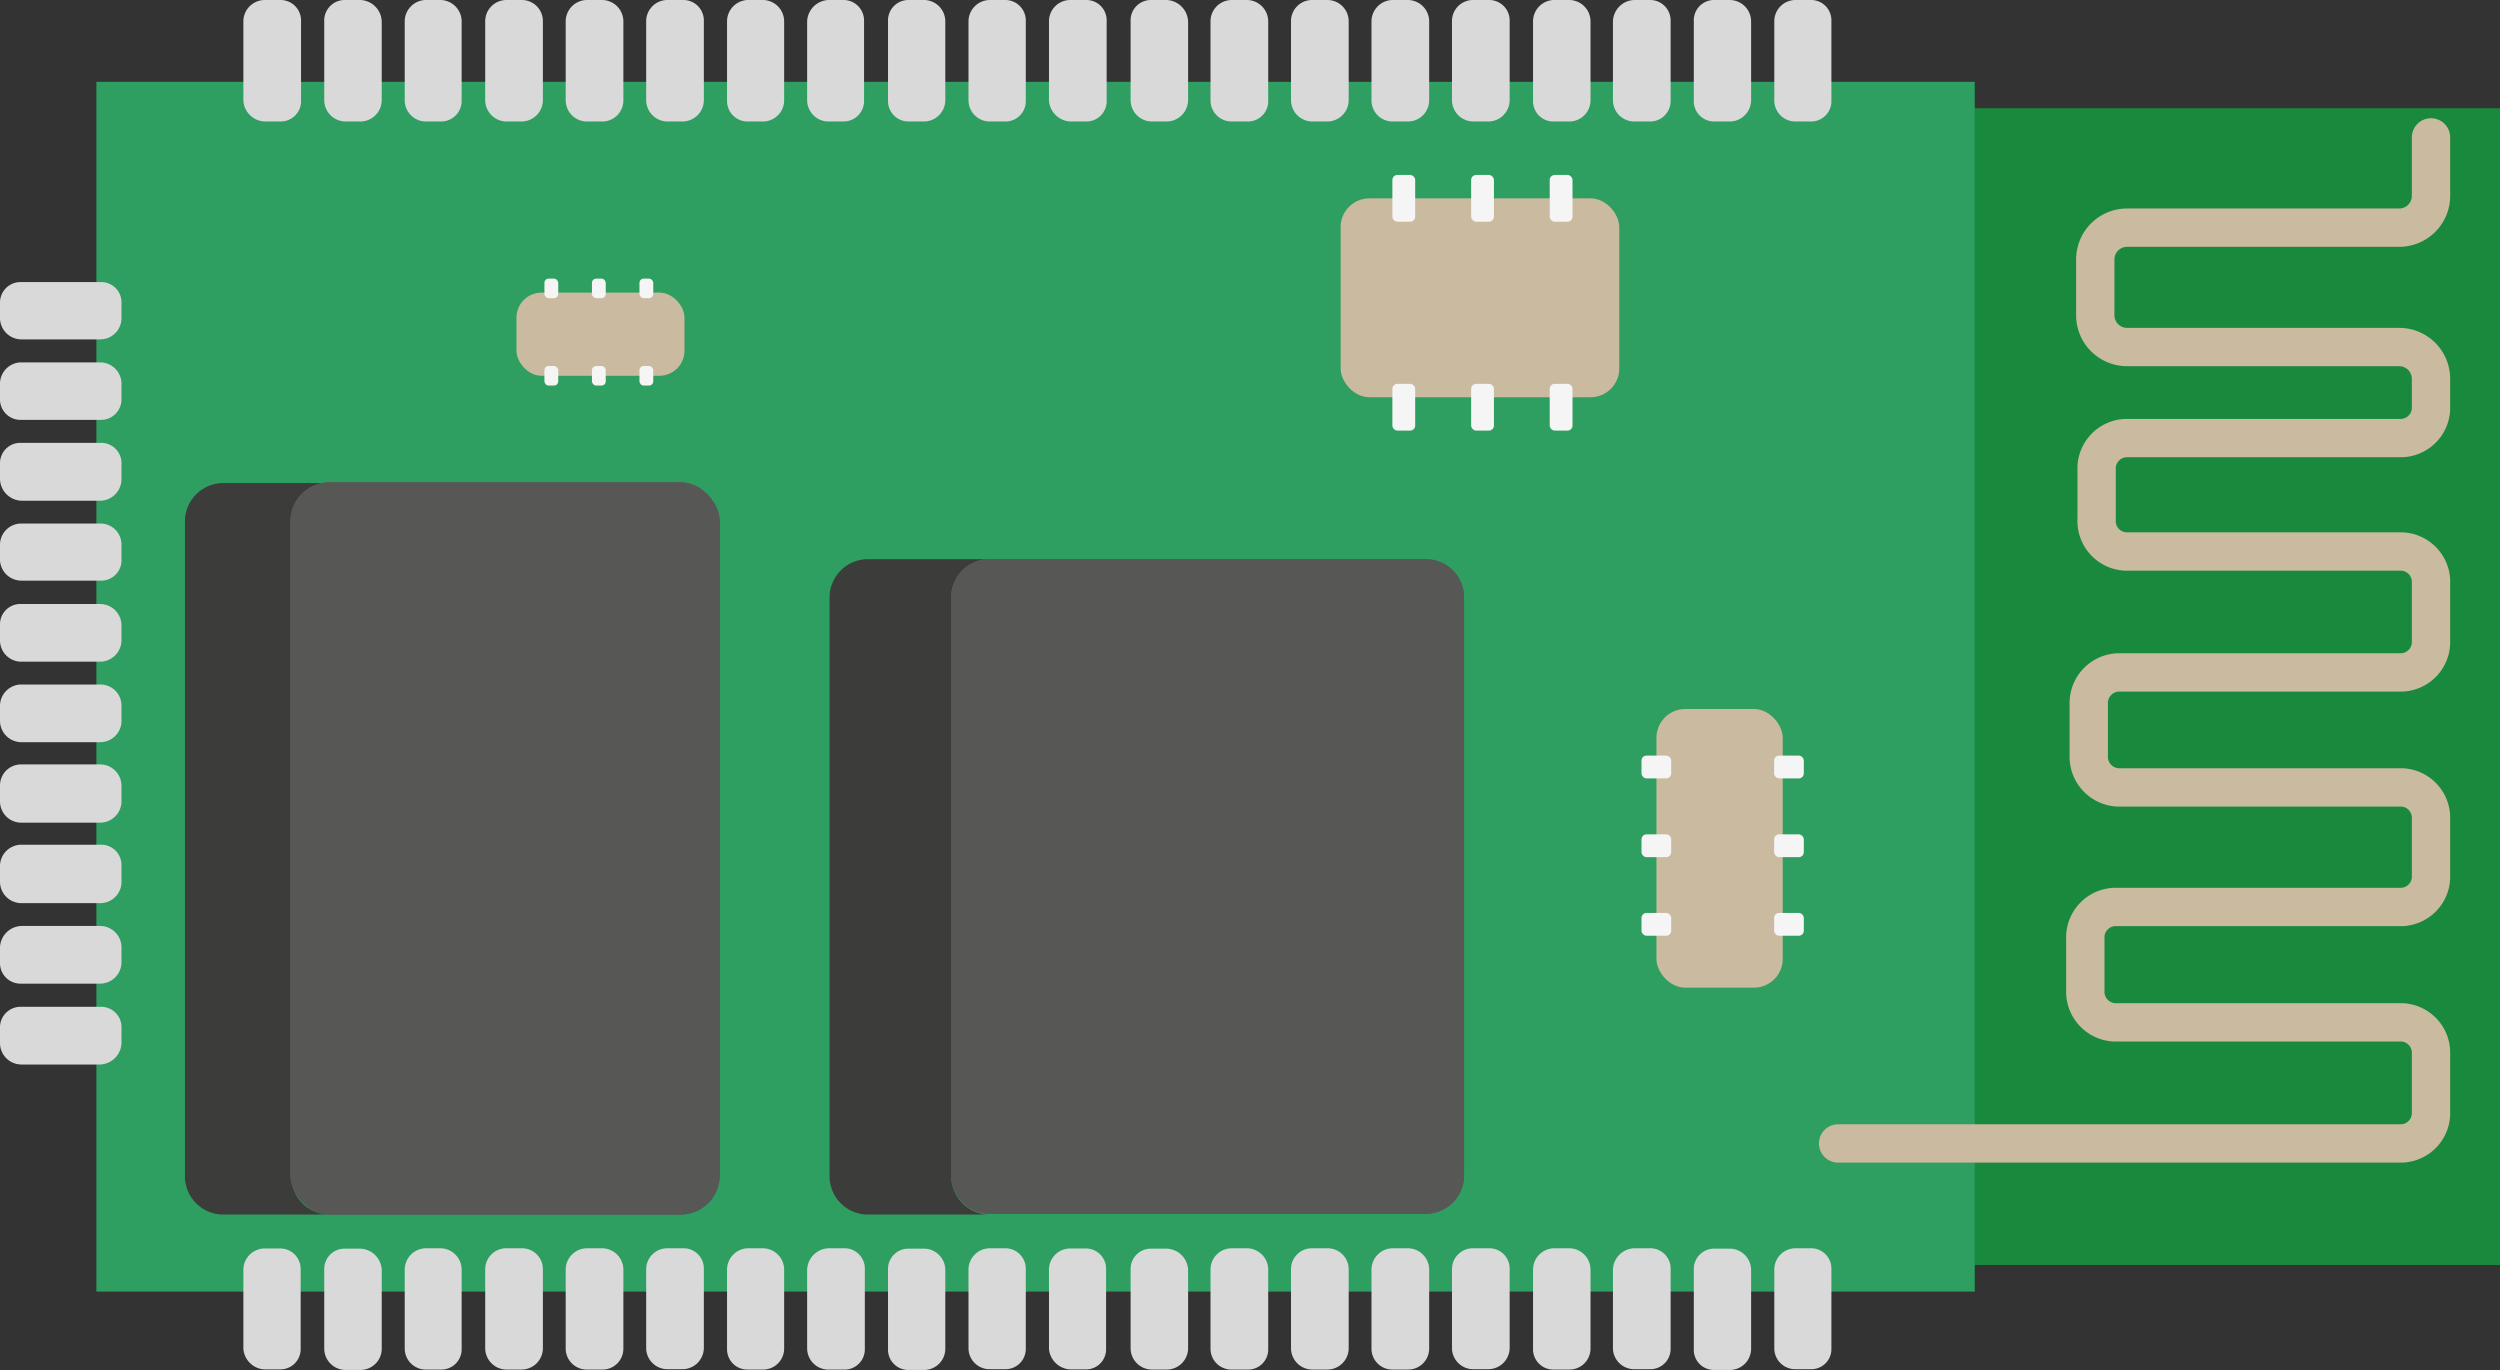 <svg xmlns="http://www.w3.org/2000/svg" viewBox="0 0 130.46 71.5"><rect x="0" y="0" width="130.46" height="71.5" fill="#333333" stroke="none"/><defs><style>.cls-1{fill:#caba9f;}.cls-2{fill:#198a3d;}.cls-3{fill:#2e9f61;}.cls-4{fill:none;stroke:#caba9f;stroke-linecap:round;stroke-miterlimit:10;stroke-width:2px;}.cls-5{fill:#3c3c3b;}.cls-6{fill:#575756;}.cls-7{fill:#f5f5f5;}.cls-8{fill:#d9d9d9;}</style></defs><title>bluetooth_v0</title><g id="Capa_2" data-name="Capa 2"><g id="Capa_24" data-name="Capa 24"><rect class="cls-1" x="69.96" y="15.32" width="14.54" height="10.38" rx="1.5" ry="1.5"/><rect class="cls-2" x="99.17" y="5.65" width="31.29" height="60.36"/><rect class="cls-3" x="5.03" y="4.27" width="98.02" height="63.13"/><path class="cls-4" d="M95.92,59.67h29.42A1.59,1.59,0,0,0,126.86,58V55a1.59,1.59,0,0,0-1.52-1.65h-15a1.6,1.6,0,0,1-1.52-1.66v-2.7a1.59,1.59,0,0,1,1.52-1.66h15a1.59,1.59,0,0,0,1.52-1.66V42.74a1.59,1.59,0,0,0-1.52-1.65H110.52A1.6,1.6,0,0,1,109,39.43V36.75a1.6,1.6,0,0,1,1.52-1.66h14.82a1.59,1.59,0,0,0,1.52-1.65v-3a1.59,1.59,0,0,0-1.52-1.66H110.93a1.59,1.59,0,0,1-1.52-1.66V24.52a1.59,1.59,0,0,1,1.52-1.66h14.41a1.59,1.59,0,0,0,1.52-1.66V19.77a1.66,1.66,0,0,0-1.66-1.66H111a1.66,1.66,0,0,1-1.66-1.66V13.54A1.66,1.66,0,0,1,111,11.88H125.2a1.66,1.66,0,0,0,1.66-1.66V7.17"/><path class="cls-5" d="M17.2,63.38H11.65a2,2,0,0,1-2-2V27.21a2,2,0,0,1,2-2H17.2a2,2,0,0,0-2,2V61.34A2,2,0,0,0,17.2,63.38Z"/><rect class="cls-6" x="15.15" y="25.17" width="22.41" height="38.21" rx="2.04" ry="2.04"/><rect class="cls-6" x="15.15" y="25.17" width="22.41" height="38.21" rx="2.04" ry="2.04"/><path class="cls-5" d="M51.64,63.38H45.29a2,2,0,0,1-2-2V31.18a2,2,0,0,1,2-2h6.35a2,2,0,0,0-2,2V61.34A2,2,0,0,0,51.64,63.38Z"/><path class="cls-6" d="M76.4,31.18V61.34a2,2,0,0,1-2,2H51.64a2,2,0,0,1-2-2V31.18a2,2,0,0,1,2-2H74.36A2,2,0,0,1,76.4,31.18Z"/><path class="cls-6" d="M76.4,31.18V61.34a2,2,0,0,1-2,2H51.64a2,2,0,0,1-2-2V31.18a2,2,0,0,1,2-2H74.36A2,2,0,0,1,76.4,31.18Z"/><rect class="cls-1" x="69.96" y="10.35" width="14.54" height="10.38" rx="1.5" ry="1.5"/><rect class="cls-7" x="72.66" y="9.13" width="1.19" height="2.44" rx="0.26" ry="0.26"/><rect class="cls-7" x="80.87" y="9.13" width="1.19" height="2.44" rx="0.26" ry="0.26"/><rect class="cls-7" x="76.77" y="9.13" width="1.19" height="2.44" rx="0.26" ry="0.26"/><rect class="cls-7" x="72.66" y="20.03" width="1.19" height="2.44" rx="0.26" ry="0.26"/><rect class="cls-7" x="80.87" y="20.03" width="1.19" height="2.44" rx="0.26" ry="0.26"/><rect class="cls-7" x="76.77" y="20.03" width="1.19" height="2.44" rx="0.26" ry="0.26"/><rect class="cls-1" x="86.44" y="37" width="6.59" height="14.54" rx="1.5" ry="1.5"/><rect class="cls-7" x="85.66" y="47.64" width="1.55" height="1.19" rx="0.26" ry="0.26"/><rect class="cls-7" x="85.66" y="39.43" width="1.55" height="1.19" rx="0.26" ry="0.26"/><rect class="cls-7" x="85.66" y="43.54" width="1.55" height="1.19" rx="0.26" ry="0.26"/><rect class="cls-7" x="92.58" y="47.64" width="1.55" height="1.19" rx="0.26" ry="0.26"/><rect class="cls-7" x="92.58" y="39.43" width="1.55" height="1.19" rx="0.26" ry="0.26"/><rect class="cls-7" x="92.58" y="43.54" width="1.55" height="1.19" rx="0.26" ry="0.26"/><rect class="cls-1" x="26.95" y="15.27" width="8.77" height="4.34" rx="1.31" ry="1.31"/><rect class="cls-7" x="33.37" y="19.1" width="0.72" height="1.02" rx="0.22" ry="0.22"/><rect class="cls-7" x="28.41" y="19.1" width="0.72" height="1.02" rx="0.22" ry="0.22"/><rect class="cls-7" x="30.89" y="19.1" width="0.72" height="1.02" rx="0.22" ry="0.22"/><rect class="cls-7" x="33.37" y="14.54" width="0.72" height="1.02" rx="0.22" ry="0.22"/><rect class="cls-7" x="28.41" y="14.54" width="0.72" height="1.02" rx="0.22" ry="0.22"/><rect class="cls-7" x="30.89" y="14.54" width="0.72" height="1.02" rx="0.22" ry="0.22"/><path class="cls-8" d="M92.59,5.22V1.09A1.11,1.11,0,0,1,93.68,0l.8,0a1.06,1.06,0,0,1,1.09,1.1V5.24a1.06,1.06,0,0,1-1.09,1.1h-.77A1.1,1.1,0,0,1,92.59,5.22Z"/><path class="cls-8" d="M88.39,5.24V1.12A1.06,1.06,0,0,1,89.48,0l.8,0a1.12,1.12,0,0,1,1.1,1.09V3.18l0,2.06a1.12,1.12,0,0,1-1.09,1.1h-.83A1.06,1.06,0,0,1,88.39,5.24Z"/><path class="cls-8" d="M84.17,5.24V1.12A1.15,1.15,0,0,1,85.28,0l.8,0a1.07,1.07,0,0,1,1.1,1.1V5.24a1.07,1.07,0,0,1-1.1,1.1h-.82A1.11,1.11,0,0,1,84.17,5.24Z"/><path class="cls-8" d="M80,5.24l0-2.06V1.09A1.12,1.12,0,0,1,81.06,0h.82A1.12,1.12,0,0,1,83,1.09V5.22a1.11,1.11,0,0,1-1.12,1.12h-.78A1.06,1.06,0,0,1,80,5.24Z"/><path class="cls-8" d="M75.77,5.24V1.12A1.1,1.1,0,0,1,76.88,0l.8,0a1.07,1.07,0,0,1,1.1,1.1V5.24a1.12,1.12,0,0,1-1.1,1.1h-.82A1.12,1.12,0,0,1,75.77,5.24Z"/><path class="cls-8" d="M71.57,5.22V1.09A1.12,1.12,0,0,1,72.66,0h.82a1.12,1.12,0,0,1,1.1,1.09V5.22a1.11,1.11,0,0,1-1.12,1.12h-.78A1.1,1.1,0,0,1,71.57,5.22Z"/><path class="cls-8" d="M67.37,5.24V1.12A1.1,1.1,0,0,1,68.48,0h.78a1.11,1.11,0,0,1,1.12,1.12V5.24a1.12,1.12,0,0,1-1.1,1.1h-.82A1.12,1.12,0,0,1,67.37,5.24Z"/><path class="cls-8" d="M59,5.24V1.12A1.06,1.06,0,0,1,60.06,0l.8,0A1.17,1.17,0,0,1,62,1.12V5.24a1.13,1.13,0,0,1-1.09,1.1h-.83A1.12,1.12,0,0,1,59,5.24Z"/><path class="cls-8" d="M54.74,5.24V3.11l0-2A1.11,1.11,0,0,1,55.86,0l.8,0a1.06,1.06,0,0,1,1.09,1.1V5.24a1.06,1.06,0,0,1-1.09,1.1l-.8,0A1.17,1.17,0,0,1,54.74,5.24Z"/><path class="cls-8" d="M63.17,5.22V1.09A1.11,1.11,0,0,1,64.26,0h.82a1.12,1.12,0,0,1,1.1,1.09l0,2.07V5.24a1.06,1.06,0,0,1-1.09,1.1h-.78A1.1,1.1,0,0,1,63.17,5.22Z"/><path class="cls-8" d="M50.54,5.22V1.09A1.12,1.12,0,0,1,51.64,0l.8,0a1.07,1.07,0,0,1,1.09,1.1V5.24a1.06,1.06,0,0,1-1.09,1.1h-.78A1.11,1.11,0,0,1,50.54,5.22Z"/><path class="cls-8" d="M46.34,5.24V1.12A1.07,1.07,0,0,1,47.44,0l.8,0a1.12,1.12,0,0,1,1.09,1.09V3.18l0,2.06a1.12,1.12,0,0,1-1.09,1.1h-.82A1.07,1.07,0,0,1,46.34,5.24Z"/><path class="cls-8" d="M42.12,5.24V1.12A1.16,1.16,0,0,1,43.24,0L44,0a1.07,1.07,0,0,1,1.09,1.1V5.24A1.07,1.07,0,0,1,44,6.34h-.83A1.12,1.12,0,0,1,42.12,5.24Z"/><path class="cls-8" d="M37.94,5.24l0-2.06V1.09A1.12,1.12,0,0,1,39,0h.83a1.12,1.12,0,0,1,1.09,1.09V5.22a1.11,1.11,0,0,1-1.12,1.12H39A1.07,1.07,0,0,1,37.94,5.24Z"/><path class="cls-8" d="M33.72,5.24V1.12A1.11,1.11,0,0,1,34.84,0l.8,0a1.07,1.07,0,0,1,1.09,1.1V5.24a1.12,1.12,0,0,1-1.09,1.1h-.83A1.12,1.12,0,0,1,33.72,5.24Z"/><path class="cls-8" d="M29.52,5.22V1.09A1.12,1.12,0,0,1,30.61,0h.83a1.12,1.12,0,0,1,1.09,1.09V5.22a1.1,1.1,0,0,1-1.12,1.12h-.77A1.11,1.11,0,0,1,29.52,5.22Z"/><path class="cls-8" d="M25.32,5.24V1.12A1.11,1.11,0,0,1,26.44,0h.77a1.1,1.1,0,0,1,1.12,1.12V5.24a1.12,1.12,0,0,1-1.09,1.1h-.83A1.12,1.12,0,0,1,25.32,5.24Z"/><path class="cls-8" d="M16.92,5.24V1.12A1.07,1.07,0,0,1,18,0l.81,0a1.16,1.16,0,0,1,1.11,1.12V5.24a1.12,1.12,0,0,1-1.09,1.1H18A1.12,1.12,0,0,1,16.92,5.24Z"/><path class="cls-8" d="M12.7,5.24V3.11l0-2A1.12,1.12,0,0,1,13.81,0l.81,0a1.07,1.07,0,0,1,1.09,1.1V5.24a1.06,1.06,0,0,1-1.09,1.1l-.81,0A1.16,1.16,0,0,1,12.7,5.24Z"/><path class="cls-8" d="M21.12,5.22V1.09A1.12,1.12,0,0,1,22.21,0H23a1.12,1.12,0,0,1,1.09,1.09l0,2.07V5.24A1.07,1.07,0,0,1,23,6.34h-.77A1.11,1.11,0,0,1,21.12,5.22Z"/><path class="cls-8" d="M92.59,70.36V66.23a1.11,1.11,0,0,1,1.09-1.09l.8,0a1.06,1.06,0,0,1,1.09,1.09v4.13a1.05,1.05,0,0,1-1.09,1.09h-.77A1.09,1.09,0,0,1,92.59,70.36Z"/><path class="cls-8" d="M88.39,70.38V66.25a1.06,1.06,0,0,1,1.09-1.09l.8,0a1.12,1.12,0,0,1,1.1,1.09v2.09l0,2.06a1.11,1.11,0,0,1-1.09,1.09h-.83A1.05,1.05,0,0,1,88.39,70.38Z"/><path class="cls-8" d="M84.17,70.38V66.25a1.15,1.15,0,0,1,1.11-1.11l.8,0a1.06,1.06,0,0,1,1.1,1.09v4.13a1.06,1.06,0,0,1-1.1,1.09h-.82A1.11,1.11,0,0,1,84.17,70.38Z"/><path class="cls-8" d="M80,70.38l0-2.06V66.23a1.12,1.12,0,0,1,1.09-1.09h.82A1.12,1.12,0,0,1,83,66.23v4.13a1.1,1.1,0,0,1-1.12,1.11h-.78A1.06,1.06,0,0,1,80,70.38Z"/><path class="cls-8" d="M75.77,70.38V66.25a1.09,1.09,0,0,1,1.11-1.11l.8,0a1.06,1.06,0,0,1,1.1,1.09v4.13a1.12,1.12,0,0,1-1.1,1.09h-.82A1.11,1.11,0,0,1,75.77,70.38Z"/><path class="cls-8" d="M71.57,70.36V66.23a1.12,1.12,0,0,1,1.09-1.09h.82a1.12,1.12,0,0,1,1.1,1.09v4.13a1.1,1.1,0,0,1-1.12,1.11h-.78A1.09,1.09,0,0,1,71.57,70.36Z"/><path class="cls-8" d="M67.37,70.38V66.25a1.09,1.09,0,0,1,1.11-1.11h.78a1.1,1.1,0,0,1,1.12,1.11v4.13a1.12,1.12,0,0,1-1.1,1.09h-.82A1.12,1.12,0,0,1,67.37,70.38Z"/><path class="cls-8" d="M59,70.38V66.25a1.06,1.06,0,0,1,1.09-1.09l.8,0A1.16,1.16,0,0,1,62,66.25v4.13a1.12,1.12,0,0,1-1.09,1.09h-.83A1.12,1.12,0,0,1,59,70.38Z"/><path class="cls-8" d="M54.74,70.38V68.24l0-2a1.11,1.11,0,0,1,1.09-1.09l.8,0a1.06,1.06,0,0,1,1.09,1.09v4.13a1.05,1.05,0,0,1-1.09,1.09l-.8,0A1.17,1.17,0,0,1,54.74,70.38Z"/><path class="cls-8" d="M63.17,70.36V66.23a1.11,1.11,0,0,1,1.09-1.09h.82a1.12,1.12,0,0,1,1.1,1.09l0,2.06v2.09a1.05,1.05,0,0,1-1.09,1.09h-.78A1.09,1.09,0,0,1,63.17,70.36Z"/><path class="cls-8" d="M50.54,70.36V66.23a1.12,1.12,0,0,1,1.1-1.09l.8,0a1.07,1.07,0,0,1,1.09,1.09v4.13a1.06,1.06,0,0,1-1.09,1.09h-.78A1.1,1.1,0,0,1,50.54,70.36Z"/><path class="cls-8" d="M46.34,70.38V66.25a1.06,1.06,0,0,1,1.1-1.09l.8,0a1.12,1.12,0,0,1,1.09,1.09v2.09l0,2.06a1.11,1.11,0,0,1-1.09,1.09h-.82A1.06,1.06,0,0,1,46.34,70.38Z"/><path class="cls-8" d="M42.12,70.38V66.25a1.16,1.16,0,0,1,1.12-1.11l.8,0a1.06,1.06,0,0,1,1.09,1.09v4.13A1.06,1.06,0,0,1,44,71.47h-.83A1.11,1.11,0,0,1,42.12,70.38Z"/><path class="cls-8" d="M37.94,70.38l0-2.06V66.23A1.12,1.12,0,0,1,39,65.14h.83a1.12,1.12,0,0,1,1.09,1.09v4.13a1.1,1.1,0,0,1-1.12,1.11H39A1.06,1.06,0,0,1,37.94,70.38Z"/><path class="cls-8" d="M33.72,70.38V66.25a1.1,1.1,0,0,1,1.12-1.11l.8,0a1.06,1.06,0,0,1,1.09,1.09v4.13a1.12,1.12,0,0,1-1.09,1.09h-.83A1.11,1.11,0,0,1,33.72,70.38Z"/><path class="cls-8" d="M29.52,70.36V66.23a1.12,1.12,0,0,1,1.09-1.09h.83a1.12,1.12,0,0,1,1.09,1.09v4.13a1.09,1.09,0,0,1-1.12,1.11h-.77A1.1,1.1,0,0,1,29.52,70.36Z"/><path class="cls-8" d="M25.32,70.38V66.25a1.1,1.1,0,0,1,1.12-1.11h.77a1.09,1.09,0,0,1,1.12,1.11v4.13a1.12,1.12,0,0,1-1.09,1.09h-.83A1.12,1.12,0,0,1,25.32,70.38Z"/><path class="cls-8" d="M16.92,70.38V66.25A1.06,1.06,0,0,1,18,65.16l.81,0a1.16,1.16,0,0,1,1.11,1.11v4.13a1.11,1.11,0,0,1-1.09,1.09H18A1.12,1.12,0,0,1,16.92,70.38Z"/><path class="cls-8" d="M12.7,70.38V68.24l0-2a1.12,1.12,0,0,1,1.09-1.09l.81,0a1.07,1.07,0,0,1,1.09,1.09v4.13a1.06,1.06,0,0,1-1.09,1.09l-.81,0A1.16,1.16,0,0,1,12.7,70.38Z"/><path class="cls-8" d="M21.12,70.36V66.23a1.12,1.12,0,0,1,1.09-1.09H23a1.12,1.12,0,0,1,1.09,1.09l0,2.06v2.09A1.06,1.06,0,0,1,23,71.47h-.77A1.1,1.1,0,0,1,21.12,70.36Z"/><path class="cls-8" d="M5.22,17.71H1.09A1.12,1.12,0,0,1,0,16.61l0-.8a1.07,1.07,0,0,1,1.1-1.09H5.24a1.06,1.06,0,0,1,1.1,1.09v.78A1.11,1.11,0,0,1,5.22,17.71Z"/><path class="cls-8" d="M5.24,21.91H1.12A1.07,1.07,0,0,1,0,20.81L0,20a1.12,1.12,0,0,1,1.09-1.09H3.18l2.06,0A1.12,1.12,0,0,1,6.34,20v.82A1.07,1.07,0,0,1,5.24,21.91Z"/><path class="cls-8" d="M5.24,26.13H1.12A1.16,1.16,0,0,1,0,25l0-.8a1.06,1.06,0,0,1,1.1-1.09H5.24a1.06,1.06,0,0,1,1.1,1.09V25A1.13,1.13,0,0,1,5.24,26.13Z"/><path class="cls-8" d="M5.24,30.3l-2.06,0H1.09A1.12,1.12,0,0,1,0,29.24v-.83a1.11,1.11,0,0,1,1.09-1.09H5.22a1.1,1.1,0,0,1,1.12,1.12v.77A1.06,1.06,0,0,1,5.24,30.3Z"/><path class="cls-8" d="M5.24,34.53H1.12A1.11,1.11,0,0,1,0,33.41l0-.8a1.06,1.06,0,0,1,1.1-1.09H5.24a1.12,1.12,0,0,1,1.1,1.09v.83A1.13,1.13,0,0,1,5.24,34.53Z"/><path class="cls-8" d="M5.22,38.73H1.09A1.12,1.12,0,0,1,0,37.64v-.83a1.12,1.12,0,0,1,1.09-1.09H5.22a1.1,1.1,0,0,1,1.12,1.11v.78A1.11,1.11,0,0,1,5.22,38.73Z"/><path class="cls-8" d="M5.24,42.93H1.12A1.11,1.11,0,0,1,0,41.81V41a1.1,1.1,0,0,1,1.12-1.11H5.24A1.12,1.12,0,0,1,6.34,41v.83A1.12,1.12,0,0,1,5.24,42.93Z"/><path class="cls-8" d="M5.24,51.33H1.12A1.07,1.07,0,0,1,0,50.23l0-.8a1.16,1.16,0,0,1,1.12-1.11H5.24a1.12,1.12,0,0,1,1.1,1.09v.82A1.12,1.12,0,0,1,5.24,51.33Z"/><path class="cls-8" d="M5.24,55.55H3.11l-2,0A1.12,1.12,0,0,1,0,54.43l0-.8a1.07,1.07,0,0,1,1.1-1.09H5.24a1.06,1.06,0,0,1,1.1,1.09l0,.8A1.16,1.16,0,0,1,5.24,55.55Z"/><path class="cls-8" d="M5.22,47.13H1.09A1.12,1.12,0,0,1,0,46v-.83a1.12,1.12,0,0,1,1.09-1.09l2.07,0H5.24a1.06,1.06,0,0,1,1.1,1.09V46A1.11,1.11,0,0,1,5.22,47.13Z"/></g></g></svg>
